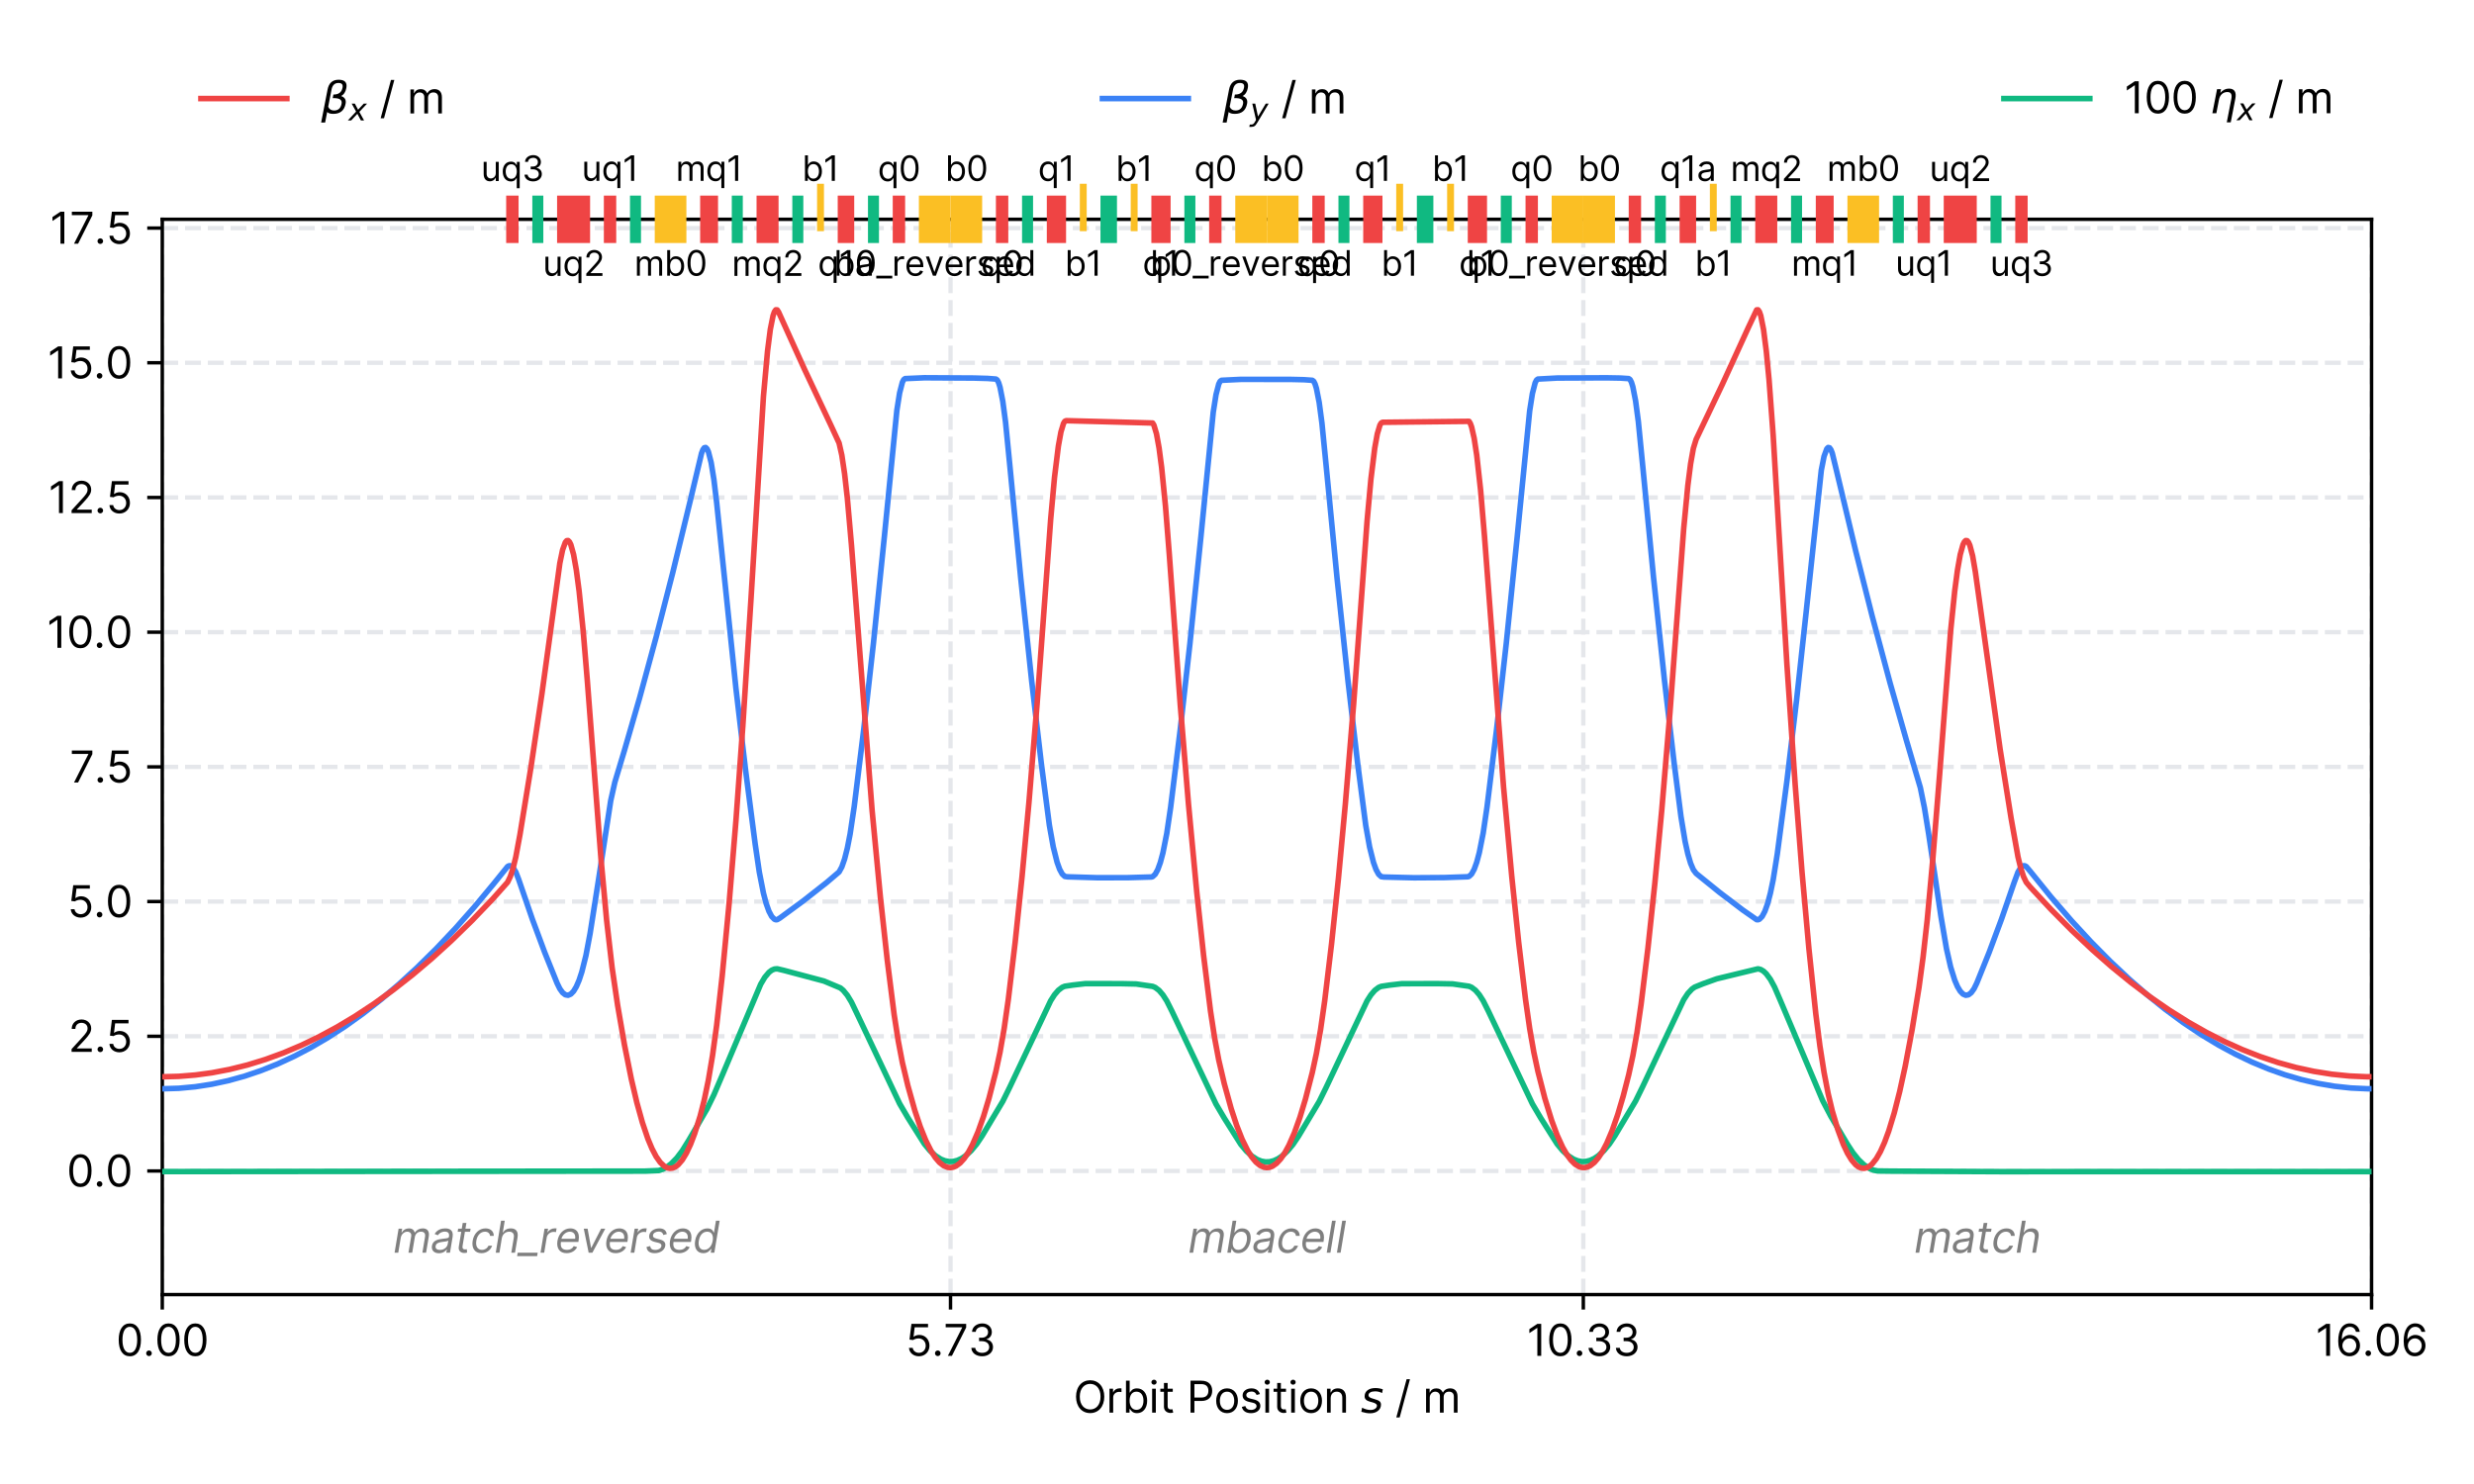 <?xml version="1.0" encoding="utf-8" standalone="no"?>
<!DOCTYPE svg PUBLIC "-//W3C//DTD SVG 1.1//EN"
  "http://www.w3.org/Graphics/SVG/1.1/DTD/svg11.dtd">
<svg height="345.6pt" version="1.1" viewBox="0 0 576 345.6" width="576pt" xmlns="http://www.w3.org/2000/svg" xmlns:xlink="http://www.w3.org/1999/xlink">
 <defs>
  <style type="text/css">*{stroke-linecap:butt;stroke-linejoin:round;}</style>
 </defs>
 <g id="figure_1">
  <g id="patch_1">
   <path d="M 0 345.6 
L 576 345.6 
L 576 0 
L 0 0 
z
" style="fill:#ffffff;"/>
  </g>
  <g id="axes_1">
   <g id="patch_2">
    <path d="M 37.78 301.48 
L 552.15 301.48 
L 552.15 51.074 
L 37.78 51.074 
z
" style="fill:#ffffff;"/>
   </g>
   <g id="matplotlib.axis_1">
    <g id="xtick_1">
     <g id="line2d_1">
      <path clip-path="url(#p41befe4f7f)" d="M 37.78 301.48 
L 37.78 51.074 
" style="fill:none;stroke:#e5e7eb;stroke-dasharray:3.7,1.6;stroke-dashoffset:0;"/>
     </g>
     <g id="line2d_2">
      <defs>
       <path d="M 0 0 
L 0 3.5 
" id="m3ee7f504ff" style="stroke:#000000;stroke-width:0.8;"/>
      </defs>
      <g>
       <use style="stroke:#000000;stroke-width:0.8;" x="37.78" xlink:href="#m3ee7f504ff" y="301.48"/>
      </g>
     </g>
     <g id="text_1">
      <!-- 0.00 -->
      <g transform="translate(27.027 315.753)scale(0.1 -0.1)">
       <defs>
        <path d="M 2000 -64 
C 3027 -64 3618 807 3618 2327 
C 3618 3836 3018 4718 2000 4718 
C 982 4718 382 3836 382 2327 
C 382 807 973 -64 2000 -64 
z
M 2000 436 
C 1323 436 927 1116 927 2327 
C 927 3536 1327 4227 2000 4227 
C 2673 4227 3073 3536 3073 2327 
C 3073 1116 2677 436 2000 436 
z
" id="Inter-Regular-30" transform="scale(0.016)"/>
        <path d="M 882 -36 
C 1107 -36 1291 148 1291 373 
C 1291 598 1107 782 882 782 
C 657 782 473 598 473 373 
C 473 148 657 -36 882 -36 
z
" id="Inter-Regular-2e" transform="scale(0.016)"/>
       </defs>
       <use xlink:href="#Inter-Regular-30"/>
       <use x="62.5" xlink:href="#Inter-Regular-2e"/>
       <use x="90.057" xlink:href="#Inter-Regular-30"/>
       <use x="152.557" xlink:href="#Inter-Regular-30"/>
      </g>
     </g>
    </g>
    <g id="xtick_2">
     <g id="line2d_3">
      <path clip-path="url(#p41befe4f7f)" d="M 221.301 301.48 
L 221.301 51.074 
" style="fill:none;stroke:#e5e7eb;stroke-dasharray:3.7,1.6;stroke-dashoffset:0;"/>
     </g>
     <g id="line2d_4">
      <g>
       <use style="stroke:#000000;stroke-width:0.8;" x="221.301" xlink:href="#m3ee7f504ff" y="301.48"/>
      </g>
     </g>
     <g id="text_2">
      <!-- 5.73 -->
      <g transform="translate(210.845 315.753)scale(0.1 -0.1)">
       <defs>
        <path d="M 1936 -64 
C 2823 -64 3473 591 3473 1482 
C 3473 2384 2846 3045 1991 3045 
C 1677 3045 1373 2934 1182 2782 
L 1155 2782 
L 1318 4155 
L 3264 4155 
L 3264 4655 
L 846 4655 
L 564 2364 
L 1091 2300 
C 1284 2439 1614 2539 1900 2536 
C 2493 2532 2927 2082 2927 1473 
C 2927 875 2509 436 1936 436 
C 1459 436 1080 743 1036 1164 
L 491 1164 
C 525 455 1136 -64 1936 -64 
z
" id="Inter-Regular-35" transform="scale(0.016)"/>
        <path d="M 627 0 
L 1218 0 
L 3291 4127 
L 3291 4655 
L 309 4655 
L 309 4155 
L 2709 4155 
L 2709 4118 
L 627 0 
z
" id="Inter-Regular-37" transform="scale(0.016)"/>
        <path d="M 2055 -64 
C 2957 -64 3627 502 3627 1264 
C 3627 1855 3277 2284 2691 2382 
L 2691 2418 
C 3161 2561 3455 2948 3455 3473 
C 3455 4132 2934 4718 2073 4718 
C 1268 4718 600 4223 573 3491 
L 1118 3491 
C 1139 3955 1580 4227 2064 4227 
C 2577 4227 2909 3916 2909 3445 
C 2909 2955 2525 2636 1973 2636 
L 1600 2636 
L 1600 2136 
L 1973 2136 
C 2680 2136 3073 1777 3073 1264 
C 3073 770 2643 436 2046 436 
C 1507 436 1080 714 1046 1164 
L 473 1164 
C 507 432 1152 -64 2055 -64 
z
" id="Inter-Regular-33" transform="scale(0.016)"/>
       </defs>
       <use xlink:href="#Inter-Regular-35"/>
       <use x="60.795" xlink:href="#Inter-Regular-2e"/>
       <use x="88.352" xlink:href="#Inter-Regular-37"/>
       <use x="145.455" xlink:href="#Inter-Regular-33"/>
      </g>
     </g>
    </g>
    <g id="xtick_3">
     <g id="line2d_5">
      <path clip-path="url(#p41befe4f7f)" d="M 368.629 301.48 
L 368.629 51.074 
" style="fill:none;stroke:#e5e7eb;stroke-dasharray:3.7,1.6;stroke-dashoffset:0;"/>
     </g>
     <g id="line2d_6">
      <g>
       <use style="stroke:#000000;stroke-width:0.8;" x="368.629" xlink:href="#m3ee7f504ff" y="301.48"/>
      </g>
     </g>
     <g id="text_3">
      <!-- 10.33 -->
      <g transform="translate(355.44 315.753)scale(0.1 -0.1)">
       <defs>
        <path d="M 2118 4655 
L 1555 4655 
L 391 3882 
L 391 3309 
L 1527 4064 
L 1555 4064 
L 1555 0 
L 2118 0 
L 2118 4655 
z
" id="Inter-Regular-31" transform="scale(0.016)"/>
       </defs>
       <use xlink:href="#Inter-Regular-31"/>
       <use x="46.449" xlink:href="#Inter-Regular-30"/>
       <use x="108.949" xlink:href="#Inter-Regular-2e"/>
       <use x="136.506" xlink:href="#Inter-Regular-33"/>
       <use x="200.142" xlink:href="#Inter-Regular-33"/>
      </g>
     </g>
    </g>
    <g id="xtick_4">
     <g id="line2d_7">
      <path clip-path="url(#p41befe4f7f)" d="M 552.15 301.48 
L 552.15 51.074 
" style="fill:none;stroke:#e5e7eb;stroke-dasharray:3.7,1.6;stroke-dashoffset:0;"/>
     </g>
     <g id="line2d_8">
      <g>
       <use style="stroke:#000000;stroke-width:0.8;" x="552.15" xlink:href="#m3ee7f504ff" y="301.48"/>
      </g>
     </g>
     <g id="text_4">
      <!-- 16.06 -->
      <g transform="translate(539.088 315.753)scale(0.1 -0.1)">
       <defs>
        <path d="M 2027 -64 
C 2968 -75 3582 634 3582 1500 
C 3582 2400 2916 3045 2118 3045 
C 1639 3045 1227 2811 973 2427 
L 936 2427 
C 939 3570 1380 4227 2100 4227 
C 2591 4227 2886 3918 2991 3491 
L 3546 3491 
C 3432 4223 2882 4727 2100 4727 
C 1052 4727 409 3800 409 2145 
C 409 425 1264 -55 2027 -64 
z
M 2027 436 
C 1443 436 1016 934 1018 1491 
C 1021 2048 1468 2545 2046 2545 
C 2616 2545 3036 2077 3036 1500 
C 3036 909 2598 436 2027 436 
z
" id="Inter-Regular-36" transform="scale(0.016)"/>
       </defs>
       <use xlink:href="#Inter-Regular-31"/>
       <use x="46.449" xlink:href="#Inter-Regular-36"/>
       <use x="108.807" xlink:href="#Inter-Regular-2e"/>
       <use x="136.364" xlink:href="#Inter-Regular-30"/>
       <use x="198.864" xlink:href="#Inter-Regular-36"/>
      </g>
     </g>
    </g>
    <g id="text_5">
     <!-- Orbit Position $s$ / m -->
     <g transform="translate(249.915 329.072)scale(0.1 -0.1)">
      <defs>
       <path d="M 4491 2327 
C 4491 3800 3627 4718 2436 4718 
C 1246 4718 382 3800 382 2327 
C 382 855 1246 -64 2436 -64 
C 3627 -64 4491 855 4491 2327 
z
M 3946 2327 
C 3946 1118 3282 464 2436 464 
C 1591 464 927 1118 927 2327 
C 927 3536 1591 4191 2436 4191 
C 3282 4191 3946 3536 3946 2327 
z
" id="Inter-Regular-4f" transform="scale(0.016)"/>
       <path d="M 491 0 
L 1027 0 
L 1027 2209 
C 1027 2682 1400 3027 1909 3027 
C 2052 3027 2200 3000 2236 2991 
L 2236 3536 
C 2175 3541 2034 3545 1955 3545 
C 1536 3545 1173 3309 1046 2964 
L 1009 2964 
L 1009 3491 
L 491 3491 
L 491 0 
z
" id="Inter-Regular-72" transform="scale(0.016)"/>
       <path d="M 564 0 
L 1082 0 
L 1082 536 
L 1146 536 
C 1264 345 1491 -73 2164 -73 
C 3036 -73 3646 627 3646 1736 
C 3646 2836 3036 3536 2155 3536 
C 1473 3536 1264 3118 1146 2936 
L 1100 2936 
L 1100 4655 
L 564 4655 
L 564 0 
z
M 1091 1745 
C 1091 2527 1436 3055 2091 3055 
C 2773 3055 3109 2482 3109 1745 
C 3109 1000 2764 409 2091 409 
C 1446 409 1091 955 1091 1745 
z
" id="Inter-Regular-62" transform="scale(0.016)"/>
       <path d="M 764 4073 
C 973 4073 1146 4236 1146 4436 
C 1146 4636 973 4800 764 4800 
C 555 4800 382 4636 382 4436 
C 382 4236 555 4073 764 4073 
z
M 491 0 
L 1027 0 
L 1027 3491 
L 491 3491 
L 491 0 
z
" id="Inter-Regular-69" transform="scale(0.016)"/>
       <path d="M 2009 3491 
L 1264 3491 
L 1264 4327 
L 727 4327 
L 727 3491 
L 200 3491 
L 200 3036 
L 727 3036 
L 727 855 
C 727 245 1218 -45 1673 -45 
C 1873 -45 2000 -9 2073 18 
L 1964 500 
C 1918 491 1846 473 1727 473 
C 1491 473 1264 545 1264 1000 
L 1264 3036 
L 2009 3036 
L 2009 3491 
z
" id="Inter-Regular-74" transform="scale(0.016)"/>
       <path id="Inter-Regular-20" transform="scale(0.016)"/>
       <path d="M 564 0 
L 1127 0 
L 1127 1700 
L 2146 1700 
C 3230 1700 3718 2359 3718 3182 
C 3718 4005 3230 4655 2136 4655 
L 564 4655 
L 564 0 
z
M 2118 4155 
C 2875 4155 3164 3741 3164 3182 
C 3164 2623 2875 2200 2127 2200 
L 1127 2200 
L 1127 4155 
L 2118 4155 
z
" id="Inter-Regular-50" transform="scale(0.016)"/>
       <path d="M 1909 -73 
C 2855 -73 3491 645 3491 1727 
C 3491 2818 2855 3536 1909 3536 
C 964 3536 327 2818 327 1727 
C 327 645 964 -73 1909 -73 
z
M 1909 409 
C 1191 409 864 1027 864 1727 
C 864 2427 1191 3055 1909 3055 
C 2627 3055 2955 2427 2955 1727 
C 2955 1027 2627 409 1909 409 
z
" id="Inter-Regular-6f" transform="scale(0.016)"/>
       <path d="M 2964 2709 
C 2796 3205 2418 3536 1727 3536 
C 991 3536 446 3118 446 2527 
C 446 2045 732 1723 1373 1573 
L 1955 1436 
C 2307 1355 2473 1186 2473 945 
C 2473 645 2155 400 1655 400 
C 1216 400 941 589 846 964 
L 336 836 
C 461 243 950 -73 1664 -73 
C 2475 -73 3027 370 3027 973 
C 3027 1459 2723 1766 2100 1918 
L 1582 2045 
C 1168 2148 982 2286 982 2555 
C 982 2855 1300 3073 1727 3073 
C 2196 3073 2389 2814 2482 2573 
L 2964 2709 
z
" id="Inter-Regular-73" transform="scale(0.016)"/>
       <path d="M 1027 2100 
C 1027 2709 1405 3055 1918 3055 
C 2416 3055 2718 2730 2718 2182 
L 2718 0 
L 3255 0 
L 3255 2218 
C 3255 3109 2780 3536 2073 3536 
C 1546 3536 1218 3300 1055 2945 
L 1009 2945 
L 1009 3491 
L 491 3491 
L 491 0 
L 1027 0 
L 1027 2100 
z
" id="Inter-Regular-6e" transform="scale(0.016)"/>
       <path d="M 3200 3397 
L 3091 2853 
Q 2863 2978 2609 3040 
Q 2356 3103 2088 3103 
Q 1634 3103 1373 2948 
Q 1113 2794 1113 2528 
Q 1113 2219 1719 2053 
Q 1766 2041 1788 2034 
L 1972 1978 
Q 2547 1819 2739 1644 
Q 2931 1469 2931 1166 
Q 2931 609 2489 259 
Q 2047 -91 1331 -91 
Q 1053 -91 747 -37 
Q 441 16 72 128 
L 184 722 
Q 500 559 806 475 
Q 1113 391 1394 391 
Q 1816 391 2080 572 
Q 2344 753 2344 1031 
Q 2344 1331 1650 1516 
L 1591 1531 
L 1394 1581 
Q 956 1697 753 1886 
Q 550 2075 550 2369 
Q 550 2928 970 3256 
Q 1391 3584 2113 3584 
Q 2397 3584 2667 3537 
Q 2938 3491 3200 3397 
z
" id="DejaVuSans-Oblique-73" transform="scale(0.016)"/>
       <path d="M 2136 4873 
L 1646 4873 
L 146 -700 
L 636 -700 
L 2136 4873 
z
" id="Inter-Regular-2f" transform="scale(0.016)"/>
       <path d="M 491 0 
L 1027 0 
L 1027 2182 
C 1027 2693 1400 3055 1818 3055 
C 2225 3055 2509 2789 2509 2391 
L 2509 0 
L 3055 0 
L 3055 2273 
C 3055 2723 3336 3055 3827 3055 
C 4209 3055 4536 2852 4536 2336 
L 4536 0 
L 5073 0 
L 5073 2336 
C 5073 3157 4632 3536 4009 3536 
C 3509 3536 3143 3307 2964 2945 
L 2927 2945 
C 2755 3318 2450 3536 1991 3536 
C 1536 3536 1200 3318 1055 2945 
L 1009 2945 
L 1009 3491 
L 491 3491 
L 491 0 
z
" id="Inter-Regular-6d" transform="scale(0.016)"/>
      </defs>
      <use transform="translate(0 0.859)" xlink:href="#Inter-Regular-4f"/>
      <use transform="translate(76.136 0.859)" xlink:href="#Inter-Regular-72"/>
      <use transform="translate(113.352 0.859)" xlink:href="#Inter-Regular-62"/>
      <use transform="translate(175.426 0.859)" xlink:href="#Inter-Regular-69"/>
      <use transform="translate(199.148 0.859)" xlink:href="#Inter-Regular-74"/>
      <use transform="translate(235.511 0.859)" xlink:href="#Inter-Regular-20"/>
      <use transform="translate(263.636 0.859)" xlink:href="#Inter-Regular-50"/>
      <use transform="translate(327.131 0.859)" xlink:href="#Inter-Regular-6f"/>
      <use transform="translate(386.79 0.859)" xlink:href="#Inter-Regular-73"/>
      <use transform="translate(439.063 0.859)" xlink:href="#Inter-Regular-69"/>
      <use transform="translate(462.784 0.859)" xlink:href="#Inter-Regular-74"/>
      <use transform="translate(499.148 0.859)" xlink:href="#Inter-Regular-69"/>
      <use transform="translate(522.869 0.859)" xlink:href="#Inter-Regular-6f"/>
      <use transform="translate(582.529 0.859)" xlink:href="#Inter-Regular-6e"/>
      <use transform="translate(641.051 0.859)" xlink:href="#Inter-Regular-20"/>
      <use transform="translate(669.176 0.859)" xlink:href="#DejaVuSans-Oblique-73"/>
      <use transform="translate(721.276 0.859)" xlink:href="#Inter-Regular-20"/>
      <use transform="translate(749.401 0.859)" xlink:href="#Inter-Regular-2f"/>
      <use transform="translate(785.054 0.859)" xlink:href="#Inter-Regular-20"/>
      <use transform="translate(813.179 0.859)" xlink:href="#Inter-Regular-6d"/>
     </g>
    </g>
   </g>
   <g id="matplotlib.axis_2">
    <g id="ytick_1">
     <g id="line2d_9">
      <path clip-path="url(#p41befe4f7f)" d="M 37.78 272.699 
L 552.15 272.699 
" style="fill:none;stroke:#e5e7eb;stroke-dasharray:3.7,1.6;stroke-dashoffset:0;"/>
     </g>
     <g id="line2d_10">
      <defs>
       <path d="M 0 0 
L -3.5 0 
" id="mfb304bc893" style="stroke:#000000;stroke-width:0.8;"/>
      </defs>
      <g>
       <use style="stroke:#000000;stroke-width:0.8;" x="37.78" xlink:href="#mfb304bc893" y="272.699"/>
      </g>
     </g>
     <g id="text_6">
      <!-- 0.0 -->
      <g transform="translate(15.524 276.336)scale(0.1 -0.1)">
       <use xlink:href="#Inter-Regular-30"/>
       <use x="62.5" xlink:href="#Inter-Regular-2e"/>
       <use x="90.057" xlink:href="#Inter-Regular-30"/>
      </g>
     </g>
    </g>
    <g id="ytick_2">
     <g id="line2d_11">
      <path clip-path="url(#p41befe4f7f)" d="M 37.78 241.331 
L 552.15 241.331 
" style="fill:none;stroke:#e5e7eb;stroke-dasharray:3.7,1.6;stroke-dashoffset:0;"/>
     </g>
     <g id="line2d_12">
      <g>
       <use style="stroke:#000000;stroke-width:0.8;" x="37.78" xlink:href="#mfb304bc893" y="241.331"/>
      </g>
     </g>
     <g id="text_7">
      <!-- 2.5 -->
      <g transform="translate(15.893 244.967)scale(0.1 -0.1)">
       <defs>
        <path d="M 482 0 
L 3418 0 
L 3418 500 
L 1255 500 
L 1255 536 
L 2300 1655 
C 3100 2511 3336 2911 3336 3427 
C 3336 4145 2755 4718 1936 4718 
C 1121 4718 500 4164 500 3345 
L 1036 3345 
C 1036 3875 1380 4227 1918 4227 
C 2423 4227 2809 3918 2809 3427 
C 2809 2998 2557 2680 2018 2091 
L 482 409 
L 482 0 
z
" id="Inter-Regular-32" transform="scale(0.016)"/>
       </defs>
       <use xlink:href="#Inter-Regular-32"/>
       <use x="60.511" xlink:href="#Inter-Regular-2e"/>
       <use x="88.068" xlink:href="#Inter-Regular-35"/>
      </g>
     </g>
    </g>
    <g id="ytick_3">
     <g id="line2d_13">
      <path clip-path="url(#p41befe4f7f)" d="M 37.78 209.962 
L 552.15 209.962 
" style="fill:none;stroke:#e5e7eb;stroke-dasharray:3.7,1.6;stroke-dashoffset:0;"/>
     </g>
     <g id="line2d_14">
      <g>
       <use style="stroke:#000000;stroke-width:0.8;" x="37.78" xlink:href="#mfb304bc893" y="209.962"/>
      </g>
     </g>
     <g id="text_8">
      <!-- 5.0 -->
      <g transform="translate(15.694 213.599)scale(0.1 -0.1)">
       <use xlink:href="#Inter-Regular-35"/>
       <use x="60.795" xlink:href="#Inter-Regular-2e"/>
       <use x="88.352" xlink:href="#Inter-Regular-30"/>
      </g>
     </g>
    </g>
    <g id="ytick_4">
     <g id="line2d_15">
      <path clip-path="url(#p41befe4f7f)" d="M 37.78 178.593 
L 552.15 178.593 
" style="fill:none;stroke:#e5e7eb;stroke-dasharray:3.7,1.6;stroke-dashoffset:0;"/>
     </g>
     <g id="line2d_16">
      <g>
       <use style="stroke:#000000;stroke-width:0.8;" x="37.78" xlink:href="#mfb304bc893" y="178.593"/>
      </g>
     </g>
     <g id="text_9">
      <!-- 7.5 -->
      <g transform="translate(16.233 182.23)scale(0.1 -0.1)">
       <use xlink:href="#Inter-Regular-37"/>
       <use x="57.102" xlink:href="#Inter-Regular-2e"/>
       <use x="84.659" xlink:href="#Inter-Regular-35"/>
      </g>
     </g>
    </g>
    <g id="ytick_5">
     <g id="line2d_17">
      <path clip-path="url(#p41befe4f7f)" d="M 37.78 147.225 
L 552.15 147.225 
" style="fill:none;stroke:#e5e7eb;stroke-dasharray:3.7,1.6;stroke-dashoffset:0;"/>
     </g>
     <g id="line2d_18">
      <g>
       <use style="stroke:#000000;stroke-width:0.8;" x="37.78" xlink:href="#mfb304bc893" y="147.225"/>
      </g>
     </g>
     <g id="text_10">
      <!-- 10.0 -->
      <g transform="translate(10.878 150.861)scale(0.1 -0.1)">
       <use xlink:href="#Inter-Regular-31"/>
       <use x="46.449" xlink:href="#Inter-Regular-30"/>
       <use x="108.949" xlink:href="#Inter-Regular-2e"/>
       <use x="136.506" xlink:href="#Inter-Regular-30"/>
      </g>
     </g>
    </g>
    <g id="ytick_6">
     <g id="line2d_19">
      <path clip-path="url(#p41befe4f7f)" d="M 37.78 115.856 
L 552.15 115.856 
" style="fill:none;stroke:#e5e7eb;stroke-dasharray:3.7,1.6;stroke-dashoffset:0;"/>
     </g>
     <g id="line2d_20">
      <g>
       <use style="stroke:#000000;stroke-width:0.8;" x="37.78" xlink:href="#mfb304bc893" y="115.856"/>
      </g>
     </g>
     <g id="text_11">
      <!-- 12.5 -->
      <g transform="translate(11.247 119.493)scale(0.1 -0.1)">
       <use xlink:href="#Inter-Regular-31"/>
       <use x="46.449" xlink:href="#Inter-Regular-32"/>
       <use x="106.96" xlink:href="#Inter-Regular-2e"/>
       <use x="134.517" xlink:href="#Inter-Regular-35"/>
      </g>
     </g>
    </g>
    <g id="ytick_7">
     <g id="line2d_21">
      <path clip-path="url(#p41befe4f7f)" d="M 37.78 84.487 
L 552.15 84.487 
" style="fill:none;stroke:#e5e7eb;stroke-dasharray:3.7,1.6;stroke-dashoffset:0;"/>
     </g>
     <g id="line2d_22">
      <g>
       <use style="stroke:#000000;stroke-width:0.8;" x="37.78" xlink:href="#mfb304bc893" y="84.487"/>
      </g>
     </g>
     <g id="text_12">
      <!-- 15.0 -->
      <g transform="translate(11.049 88.124)scale(0.1 -0.1)">
       <use xlink:href="#Inter-Regular-31"/>
       <use x="46.449" xlink:href="#Inter-Regular-35"/>
       <use x="107.244" xlink:href="#Inter-Regular-2e"/>
       <use x="134.801" xlink:href="#Inter-Regular-30"/>
      </g>
     </g>
    </g>
    <g id="ytick_8">
     <g id="line2d_23">
      <path clip-path="url(#p41befe4f7f)" d="M 37.78 53.119 
L 552.15 53.119 
" style="fill:none;stroke:#e5e7eb;stroke-dasharray:3.7,1.6;stroke-dashoffset:0;"/>
     </g>
     <g id="line2d_24">
      <g>
       <use style="stroke:#000000;stroke-width:0.8;" x="37.78" xlink:href="#mfb304bc893" y="53.119"/>
      </g>
     </g>
     <g id="text_13">
      <!-- 17.5 -->
      <g transform="translate(11.588 56.755)scale(0.1 -0.1)">
       <use xlink:href="#Inter-Regular-31"/>
       <use x="46.449" xlink:href="#Inter-Regular-37"/>
       <use x="103.551" xlink:href="#Inter-Regular-2e"/>
       <use x="131.108" xlink:href="#Inter-Regular-35"/>
      </g>
     </g>
    </g>
   </g>
   <g id="patch_3">
    <path d="M 37.78 301.48 
L 37.78 51.074 
" style="fill:none;stroke:#000000;stroke-linecap:square;stroke-linejoin:miter;stroke-width:0.8;"/>
   </g>
   <g id="patch_4">
    <path d="M 552.15 301.48 
L 552.15 51.074 
" style="fill:none;stroke:#000000;stroke-linecap:square;stroke-linejoin:miter;stroke-width:0.8;"/>
   </g>
   <g id="patch_5">
    <path d="M 37.78 301.48 
L 552.15 301.48 
" style="fill:none;stroke:#000000;stroke-linecap:square;stroke-linejoin:miter;stroke-width:0.8;"/>
   </g>
   <g id="patch_6">
    <path d="M 37.78 51.074 
L 552.15 51.074 
" style="fill:none;stroke:#000000;stroke-linecap:square;stroke-linejoin:miter;stroke-width:0.8;"/>
   </g>
   <g id="legend_1">
    <g id="line2d_25">
     <path d="M 46.78 22.953 
L 66.78 22.953 
" style="fill:none;stroke:#ef4444;stroke-linecap:square;stroke-width:1.3;"/>
    </g>
    <g id="line2d_26"/>
    <g id="text_14">
     <!-- $\beta_x$ / m -->
     <g transform="translate(74.78 26.453)scale(0.1 -0.1)">
      <defs>
       <path d="M 872 216 
L 572 -1331 
L -6 -1331 
L 928 3478 
Q 1206 4903 2538 4903 
Q 3888 4903 3659 3700 
Q 3503 2844 2894 2531 
Q 3713 2250 3553 1416 
Q 3272 -69 1759 -66 
Q 1097 -63 872 216 
z
M 1019 966 
Q 1259 422 1875 425 
Q 2775 425 2966 1406 
Q 3138 2288 1675 2219 
L 1778 2750 
Q 2909 2731 3106 3750 
Q 3241 4438 2509 4434 
Q 1691 4434 1503 3459 
L 1019 966 
z
" id="DejaVuSans-Oblique-3b2" transform="scale(0.016)"/>
       <path d="M 3841 3500 
L 2234 1784 
L 3219 0 
L 2559 0 
L 1819 1388 
L 531 0 
L -166 0 
L 1556 1844 
L 641 3500 
L 1300 3500 
L 1972 2234 
L 3144 3500 
L 3841 3500 
z
" id="DejaVuSans-Oblique-78" transform="scale(0.016)"/>
      </defs>
      <use transform="translate(0 0.391)" xlink:href="#DejaVuSans-Oblique-3b2"/>
      <use transform="translate(63.818 -16.016)scale(0.7)" xlink:href="#DejaVuSans-Oblique-78"/>
      <use transform="translate(107.979 0.391)" xlink:href="#Inter-Regular-20"/>
      <use transform="translate(136.104 0.391)" xlink:href="#Inter-Regular-2f"/>
      <use transform="translate(171.757 0.391)" xlink:href="#Inter-Regular-20"/>
      <use transform="translate(199.882 0.391)" xlink:href="#Inter-Regular-6d"/>
     </g>
    </g>
    <g id="line2d_27">
     <path d="M 256.665 22.953 
L 276.665 22.953 
" style="fill:none;stroke:#3b82f6;stroke-linecap:square;stroke-width:1.3;"/>
    </g>
    <g id="line2d_28"/>
    <g id="text_15">
     <!-- $\beta_y$ / m -->
     <g transform="translate(284.665 26.453)scale(0.1 -0.1)">
      <defs>
       <path d="M 1588 -325 
Q 1188 -997 936 -1164 
Q 684 -1331 294 -1331 
L -159 -1331 
L -63 -850 
L 269 -850 
Q 509 -850 678 -719 
Q 847 -588 1056 -206 
L 1234 128 
L 459 3500 
L 1069 3500 
L 1650 819 
L 3256 3500 
L 3859 3500 
L 1588 -325 
z
" id="DejaVuSans-Oblique-79" transform="scale(0.016)"/>
      </defs>
      <use transform="translate(0 0.391)" xlink:href="#DejaVuSans-Oblique-3b2"/>
      <use transform="translate(63.818 -16.016)scale(0.7)" xlink:href="#DejaVuSans-Oblique-79"/>
      <use transform="translate(107.979 0.391)" xlink:href="#Inter-Regular-20"/>
      <use transform="translate(136.104 0.391)" xlink:href="#Inter-Regular-2f"/>
      <use transform="translate(171.757 0.391)" xlink:href="#Inter-Regular-20"/>
      <use transform="translate(199.882 0.391)" xlink:href="#Inter-Regular-6d"/>
     </g>
    </g>
    <g id="line2d_29">
     <path d="M 466.55 22.953 
L 486.55 22.953 
" style="fill:none;stroke:#10b981;stroke-linecap:square;stroke-width:1.3;"/>
    </g>
    <g id="line2d_30"/>
    <g id="text_16">
     <!-- 100 $\eta_x$ / m -->
     <g transform="translate(494.55 26.453)scale(0.1 -0.1)">
      <defs>
       <path d="M 3703 2113 
L 3034 -1331 
L 2459 -1331 
L 3125 2094 
Q 3222 2591 3075 2838 
Q 2931 3084 2544 3084 
Q 2078 3084 1750 2788 
Q 1425 2491 1325 1978 
L 941 0 
L 363 0 
L 1044 3500 
L 1622 3500 
L 1516 2956 
Q 1781 3272 2094 3428 
Q 2403 3584 2769 3584 
Q 3372 3584 3609 3213 
Q 3844 2838 3703 2113 
z
" id="DejaVuSans-Oblique-3b7" transform="scale(0.016)"/>
      </defs>
      <use transform="translate(0 0.859)" xlink:href="#Inter-Regular-31"/>
      <use transform="translate(46.449 0.859)" xlink:href="#Inter-Regular-30"/>
      <use transform="translate(108.949 0.859)" xlink:href="#Inter-Regular-30"/>
      <use transform="translate(171.449 0.859)" xlink:href="#Inter-Regular-20"/>
      <use transform="translate(199.574 0.859)" xlink:href="#DejaVuSans-Oblique-3b7"/>
      <use transform="translate(262.953 -15.547)scale(0.7)" xlink:href="#DejaVuSans-Oblique-78"/>
      <use transform="translate(307.113 0.859)" xlink:href="#Inter-Regular-20"/>
      <use transform="translate(335.238 0.859)" xlink:href="#Inter-Regular-2f"/>
      <use transform="translate(370.891 0.859)" xlink:href="#Inter-Regular-20"/>
      <use transform="translate(399.016 0.859)" xlink:href="#Inter-Regular-6d"/>
     </g>
    </g>
   </g>
   <g id="line2d_31">
    <path clip-path="url(#p41befe4f7f)" d="M 37.78 272.843 
L 150.198 272.732 
L 153.401 272.599 
L 154.362 272.276 
L 155.323 271.744 
L 156.284 271.002 
L 157.565 269.687 
L 158.846 267.999 
L 160.447 265.413 
L 164.611 258.237 
L 166.212 254.958 
L 168.134 250.457 
L 177.102 229.216 
L 178.063 227.595 
L 179.024 226.448 
L 179.664 225.953 
L 180.305 225.676 
L 180.945 225.619 
L 182.547 225.998 
L 191.835 228.47 
L 195.678 230.082 
L 196.319 230.625 
L 197.28 231.796 
L 198.24 233.383 
L 199.842 236.72 
L 209.45 257.017 
L 211.372 260.291 
L 215.215 266.401 
L 216.496 267.951 
L 217.777 269.137 
L 219.059 269.959 
L 220.019 270.337 
L 220.98 270.51 
L 221.941 270.479 
L 222.902 270.242 
L 223.863 269.801 
L 224.824 269.156 
L 226.105 267.976 
L 227.386 266.433 
L 228.667 264.526 
L 233.471 256.484 
L 235.073 253.231 
L 244.617 233.06 
L 245.514 231.659 
L 246.411 230.614 
L 247.307 229.933 
L 247.905 229.684 
L 249.805 229.4 
L 252.688 229.071 
L 261.015 229.078 
L 264.538 229.154 
L 268.36 229.711 
L 268.958 229.961 
L 269.855 230.645 
L 270.752 231.692 
L 271.649 233.094 
L 272.866 235.522 
L 283.115 257.128 
L 285.036 260.395 
L 288.88 266.495 
L 290.161 268.042 
L 291.442 269.225 
L 292.723 270.044 
L 293.684 270.419 
L 294.645 270.59 
L 295.606 270.556 
L 296.566 270.317 
L 297.527 269.873 
L 298.488 269.225 
L 299.769 268.042 
L 301.05 266.495 
L 302.331 264.585 
L 307.136 256.532 
L 308.737 253.276 
L 318.281 233.094 
L 319.178 231.692 
L 320.075 230.645 
L 320.972 229.961 
L 321.57 229.711 
L 323.47 229.422 
L 326.352 229.086 
L 334.68 229.07 
L 338.203 229.137 
L 342.025 229.684 
L 342.623 229.933 
L 343.519 230.614 
L 344.416 231.659 
L 345.313 233.06 
L 346.53 235.487 
L 356.779 257.08 
L 358.701 260.343 
L 362.544 266.433 
L 363.825 267.976 
L 365.106 269.156 
L 366.387 269.971 
L 367.348 270.344 
L 368.309 270.512 
L 369.27 270.475 
L 370.231 270.234 
L 371.192 269.788 
L 372.153 269.137 
L 373.434 267.951 
L 374.715 266.401 
L 375.996 264.487 
L 380.8 256.42 
L 382.401 253.155 
L 392.01 232.809 
L 392.971 231.358 
L 393.932 230.329 
L 394.572 229.883 
L 396.494 229.101 
L 399.697 227.951 
L 409.305 225.62 
L 409.946 225.787 
L 410.586 226.173 
L 411.227 226.777 
L 412.188 228.084 
L 413.148 229.859 
L 414.43 232.827 
L 424.358 256.325 
L 426.28 260.002 
L 430.123 266.49 
L 431.404 268.456 
L 432.685 270.05 
L 433.967 271.272 
L 435.248 272.122 
L 436.209 272.515 
L 437.169 272.698 
L 440.372 272.738 
L 466.315 272.862 
L 495.14 272.843 
L 552.47 272.843 
L 552.47 272.843 
" style="fill:none;stroke:#10b981;stroke-linecap:square;stroke-width:1.3;"/>
   </g>
   <g id="line2d_32">
    <path clip-path="url(#p41befe4f7f)" d="M 37.78 253.562 
L 41.623 253.444 
L 45.467 253.088 
L 49.31 252.496 
L 53.153 251.667 
L 56.997 250.601 
L 60.84 249.297 
L 64.684 247.757 
L 68.527 245.98 
L 72.37 243.966 
L 76.214 241.715 
L 80.377 239.01 
L 84.541 236.026 
L 88.705 232.764 
L 92.868 229.224 
L 97.032 225.406 
L 101.516 220.983 
L 106 216.237 
L 110.484 211.17 
L 114.968 205.779 
L 118.17 201.81 
L 118.491 201.632 
L 118.811 201.611 
L 119.131 201.746 
L 119.451 202.038 
L 120.092 203.083 
L 120.733 204.729 
L 123.935 214.047 
L 126.818 221.803 
L 129.7 228.963 
L 130.341 230.273 
L 130.982 231.17 
L 131.622 231.669 
L 132.263 231.78 
L 132.903 231.506 
L 133.544 230.841 
L 134.184 229.772 
L 134.825 228.28 
L 135.465 226.337 
L 136.426 222.495 
L 137.387 217.391 
L 139.309 205.17 
L 142.191 186.441 
L 143.152 182.158 
L 145.394 174.71 
L 148.917 162.523 
L 152.761 148.382 
L 156.604 133.463 
L 160.768 116.345 
L 163.33 105.565 
L 163.65 104.736 
L 163.97 104.286 
L 164.291 104.215 
L 164.611 104.525 
L 164.931 105.214 
L 165.572 107.716 
L 166.212 111.675 
L 166.853 117.02 
L 171.337 160.266 
L 173.579 179.306 
L 175.821 196.566 
L 176.782 203.087 
L 177.742 207.988 
L 178.383 210.41 
L 179.024 212.212 
L 179.664 213.426 
L 180.305 214.076 
L 180.625 214.194 
L 180.945 214.175 
L 181.586 213.791 
L 187.031 209.792 
L 192.475 205.514 
L 195.358 203.059 
L 195.998 201.885 
L 196.639 200.049 
L 197.28 197.519 
L 197.92 194.249 
L 198.881 187.823 
L 201.123 169.646 
L 203.365 149.69 
L 205.927 124.706 
L 208.81 95.567 
L 209.45 91.511 
L 210.091 89.031 
L 210.411 88.397 
L 210.731 88.172 
L 215.215 87.977 
L 226.745 88.042 
L 229.948 88.133 
L 231.87 88.28 
L 232.19 88.508 
L 232.51 89.145 
L 232.831 90.187 
L 233.471 93.466 
L 234.112 98.289 
L 235.073 108.037 
L 237.635 134.477 
L 240.197 158.591 
L 242.439 177.783 
L 244.318 192.182 
L 245.215 197.204 
L 246.112 200.79 
L 246.709 202.445 
L 247.307 203.544 
L 247.905 204.103 
L 248.524 204.197 
L 255.571 204.405 
L 262.617 204.393 
L 268.061 204.236 
L 268.36 204.157 
L 268.958 203.602 
L 269.556 202.507 
L 270.154 200.856 
L 270.752 198.624 
L 271.649 194.106 
L 272.545 188.043 
L 274.787 169.901 
L 277.029 149.983 
L 279.592 125.044 
L 282.474 95.956 
L 283.115 91.906 
L 283.755 89.428 
L 284.075 88.794 
L 284.396 88.567 
L 288.88 88.351 
L 300.41 88.357 
L 303.613 88.431 
L 305.534 88.567 
L 305.855 88.794 
L 306.175 89.428 
L 306.495 90.467 
L 307.136 93.738 
L 307.776 98.55 
L 308.737 108.279 
L 311.299 134.668 
L 313.862 158.737 
L 316.103 177.894 
L 317.982 192.266 
L 318.879 197.279 
L 319.776 200.856 
L 320.374 202.507 
L 320.972 203.602 
L 321.57 204.157 
L 322.189 204.248 
L 329.235 204.418 
L 336.281 204.369 
L 341.726 204.183 
L 342.025 204.103 
L 342.623 203.544 
L 343.221 202.445 
L 343.818 200.79 
L 344.416 198.552 
L 345.313 194.025 
L 346.21 187.951 
L 348.452 169.776 
L 350.694 149.821 
L 353.256 124.835 
L 356.139 95.689 
L 356.779 91.629 
L 357.42 89.145 
L 357.74 88.508 
L 358.06 88.28 
L 362.544 88.039 
L 374.074 87.987 
L 377.277 88.045 
L 379.199 88.172 
L 379.519 88.397 
L 379.839 89.031 
L 380.16 90.07 
L 380.8 93.346 
L 381.441 98.165 
L 382.401 107.911 
L 384.964 134.347 
L 387.526 158.46 
L 389.768 177.654 
L 391.369 190.18 
L 392.33 195.98 
L 392.971 198.874 
L 393.611 201.051 
L 394.252 202.553 
L 394.892 203.406 
L 400.337 207.813 
L 405.782 211.944 
L 408.985 214.175 
L 409.305 214.194 
L 409.625 214.076 
L 410.266 213.426 
L 410.906 212.212 
L 411.547 210.41 
L 412.188 207.988 
L 412.828 204.899 
L 413.789 198.887 
L 416.031 181.881 
L 418.273 163.095 
L 420.515 142.529 
L 424.038 109.517 
L 424.678 106.279 
L 425.319 104.525 
L 425.639 104.215 
L 425.96 104.286 
L 426.28 104.736 
L 426.6 105.565 
L 427.561 109.535 
L 432.045 128.295 
L 435.888 143.507 
L 440.052 159.069 
L 443.895 172.55 
L 447.098 183.434 
L 448.059 188.161 
L 449.02 194.113 
L 451.902 213.455 
L 453.183 220.943 
L 454.144 225.186 
L 455.105 228.28 
L 455.746 229.772 
L 456.386 230.841 
L 457.027 231.506 
L 457.667 231.78 
L 458.308 231.669 
L 458.948 231.17 
L 459.589 230.273 
L 460.23 228.963 
L 463.112 221.803 
L 465.995 214.047 
L 468.877 205.694 
L 469.838 203.083 
L 470.479 202.038 
L 470.799 201.746 
L 471.119 201.611 
L 471.439 201.632 
L 471.76 201.81 
L 472.721 202.963 
L 477.525 208.899 
L 482.329 214.465 
L 486.813 219.325 
L 491.297 223.863 
L 495.781 228.078 
L 499.944 231.704 
L 504.108 235.052 
L 508.272 238.121 
L 512.435 240.913 
L 516.599 243.426 
L 520.442 245.499 
L 524.286 247.335 
L 528.129 248.935 
L 531.972 250.297 
L 535.816 251.422 
L 539.659 252.311 
L 543.502 252.963 
L 547.346 253.377 
L 551.189 253.555 
L 552.47 253.561 
L 552.47 253.561 
" style="fill:none;stroke:#3b82f6;stroke-linecap:square;stroke-width:1.3;"/>
   </g>
   <g id="patch_7">
    <path d="M 117.85 56.594 
L 120.733 56.594 
L 120.733 45.553 
L 117.85 45.553 
z
" style="fill:#ef4444;"/>
   </g>
   <g id="patch_8">
    <path d="M 123.935 56.594 
L 126.498 56.594 
L 126.498 45.553 
L 123.935 45.553 
z
" style="fill:#10b981;"/>
   </g>
   <g id="patch_9">
    <path d="M 129.7 56.594 
L 137.387 56.594 
L 137.387 45.553 
L 129.7 45.553 
z
" style="fill:#ef4444;"/>
   </g>
   <g id="patch_10">
    <path d="M 140.59 56.594 
L 143.472 56.594 
L 143.472 45.553 
L 140.59 45.553 
z
" style="fill:#ef4444;"/>
   </g>
   <g id="patch_11">
    <path d="M 146.675 56.594 
L 149.238 56.594 
L 149.238 45.553 
L 146.675 45.553 
z
" style="fill:#10b981;"/>
   </g>
   <g id="patch_12">
    <path d="M 152.44 56.594 
L 159.807 56.594 
L 159.807 45.553 
L 152.44 45.553 
z
" style="fill:#fbbf24;"/>
   </g>
   <g id="patch_13">
    <path d="M 163.01 56.594 
L 167.173 56.594 
L 167.173 45.553 
L 163.01 45.553 
z
" style="fill:#ef4444;"/>
   </g>
   <g id="patch_14">
    <path d="M 170.376 56.594 
L 172.938 56.594 
L 172.938 45.553 
L 170.376 45.553 
z
" style="fill:#10b981;"/>
   </g>
   <g id="patch_15">
    <path d="M 176.141 56.594 
L 181.266 56.594 
L 181.266 45.553 
L 176.141 45.553 
z
" style="fill:#ef4444;"/>
   </g>
   <g id="patch_16">
    <path d="M 184.468 56.594 
L 187.031 56.594 
L 187.031 45.553 
L 184.468 45.553 
z
" style="fill:#10b981;"/>
   </g>
   <g id="patch_17">
    <path d="M 190.233 53.834 
L 191.835 53.834 
L 191.835 42.793 
L 190.233 42.793 
z
" style="fill:#fbbf24;"/>
   </g>
   <g id="patch_18">
    <path d="M 195.038 56.594 
L 198.881 56.594 
L 198.881 45.553 
L 195.038 45.553 
z
" style="fill:#ef4444;"/>
   </g>
   <g id="patch_19">
    <path d="M 202.084 56.594 
L 204.646 56.594 
L 204.646 45.553 
L 202.084 45.553 
z
" style="fill:#10b981;"/>
   </g>
   <g id="patch_20">
    <path d="M 207.849 56.594 
L 210.731 56.594 
L 210.731 45.553 
L 207.849 45.553 
z
" style="fill:#ef4444;"/>
   </g>
   <g id="patch_21">
    <path d="M 213.934 56.594 
L 221.301 56.594 
L 221.301 45.553 
L 213.934 45.553 
z
" style="fill:#fbbf24;"/>
   </g>
   <g id="patch_22">
    <path d="M 221.301 56.594 
L 228.667 56.594 
L 228.667 45.553 
L 221.301 45.553 
z
" style="fill:#fbbf24;"/>
   </g>
   <g id="patch_23">
    <path d="M 231.87 56.594 
L 234.752 56.594 
L 234.752 45.553 
L 231.87 45.553 
z
" style="fill:#ef4444;"/>
   </g>
   <g id="patch_24">
    <path d="M 237.955 56.594 
L 240.517 56.594 
L 240.517 45.553 
L 237.955 45.553 
z
" style="fill:#10b981;"/>
   </g>
   <g id="patch_25">
    <path d="M 243.72 56.594 
L 248.204 56.594 
L 248.204 45.553 
L 243.72 45.553 
z
" style="fill:#ef4444;"/>
   </g>
   <g id="patch_26">
    <path d="M 251.407 53.834 
L 253.008 53.834 
L 253.008 42.793 
L 251.407 42.793 
z
" style="fill:#fbbf24;"/>
   </g>
   <g id="patch_27">
    <path d="M 256.211 56.594 
L 260.054 56.594 
L 260.054 45.553 
L 256.211 45.553 
z
" style="fill:#10b981;"/>
   </g>
   <g id="patch_28">
    <path d="M 263.257 53.834 
L 264.859 53.834 
L 264.859 42.793 
L 263.257 42.793 
z
" style="fill:#fbbf24;"/>
   </g>
   <g id="patch_29">
    <path d="M 268.061 56.594 
L 272.545 56.594 
L 272.545 45.553 
L 268.061 45.553 
z
" style="fill:#ef4444;"/>
   </g>
   <g id="patch_30">
    <path d="M 275.748 56.594 
L 278.31 56.594 
L 278.31 45.553 
L 275.748 45.553 
z
" style="fill:#10b981;"/>
   </g>
   <g id="patch_31">
    <path d="M 281.513 56.594 
L 284.396 56.594 
L 284.396 45.553 
L 281.513 45.553 
z
" style="fill:#ef4444;"/>
   </g>
   <g id="patch_32">
    <path d="M 287.599 56.594 
L 294.965 56.594 
L 294.965 45.553 
L 287.599 45.553 
z
" style="fill:#fbbf24;"/>
   </g>
   <g id="patch_33">
    <path d="M 294.965 56.594 
L 302.331 56.594 
L 302.331 45.553 
L 294.965 45.553 
z
" style="fill:#fbbf24;"/>
   </g>
   <g id="patch_34">
    <path d="M 305.534 56.594 
L 308.417 56.594 
L 308.417 45.553 
L 305.534 45.553 
z
" style="fill:#ef4444;"/>
   </g>
   <g id="patch_35">
    <path d="M 311.62 56.594 
L 314.182 56.594 
L 314.182 45.553 
L 311.62 45.553 
z
" style="fill:#10b981;"/>
   </g>
   <g id="patch_36">
    <path d="M 317.385 56.594 
L 321.869 56.594 
L 321.869 45.553 
L 317.385 45.553 
z
" style="fill:#ef4444;"/>
   </g>
   <g id="patch_37">
    <path d="M 325.071 53.834 
L 326.673 53.834 
L 326.673 42.793 
L 325.071 42.793 
z
" style="fill:#fbbf24;"/>
   </g>
   <g id="patch_38">
    <path d="M 329.876 56.594 
L 333.719 56.594 
L 333.719 45.553 
L 329.876 45.553 
z
" style="fill:#10b981;"/>
   </g>
   <g id="patch_39">
    <path d="M 336.922 53.834 
L 338.523 53.834 
L 338.523 42.793 
L 336.922 42.793 
z
" style="fill:#fbbf24;"/>
   </g>
   <g id="patch_40">
    <path d="M 341.726 56.594 
L 346.21 56.594 
L 346.21 45.553 
L 341.726 45.553 
z
" style="fill:#ef4444;"/>
   </g>
   <g id="patch_41">
    <path d="M 349.413 56.594 
L 351.975 56.594 
L 351.975 45.553 
L 349.413 45.553 
z
" style="fill:#10b981;"/>
   </g>
   <g id="patch_42">
    <path d="M 355.178 56.594 
L 358.06 56.594 
L 358.06 45.553 
L 355.178 45.553 
z
" style="fill:#ef4444;"/>
   </g>
   <g id="patch_43">
    <path d="M 361.263 56.594 
L 368.629 56.594 
L 368.629 45.553 
L 361.263 45.553 
z
" style="fill:#fbbf24;"/>
   </g>
   <g id="patch_44">
    <path d="M 368.629 56.594 
L 375.996 56.594 
L 375.996 45.553 
L 368.629 45.553 
z
" style="fill:#fbbf24;"/>
   </g>
   <g id="patch_45">
    <path d="M 379.199 56.594 
L 382.081 56.594 
L 382.081 45.553 
L 379.199 45.553 
z
" style="fill:#ef4444;"/>
   </g>
   <g id="patch_46">
    <path d="M 385.284 56.594 
L 387.846 56.594 
L 387.846 45.553 
L 385.284 45.553 
z
" style="fill:#10b981;"/>
   </g>
   <g id="patch_47">
    <path d="M 391.049 56.594 
L 394.892 56.594 
L 394.892 45.553 
L 391.049 45.553 
z
" style="fill:#ef4444;"/>
   </g>
   <g id="patch_48">
    <path d="M 398.095 53.834 
L 399.697 53.834 
L 399.697 42.793 
L 398.095 42.793 
z
" style="fill:#fbbf24;"/>
   </g>
   <g id="patch_49">
    <path d="M 402.899 56.594 
L 405.462 56.594 
L 405.462 45.553 
L 402.899 45.553 
z
" style="fill:#10b981;"/>
   </g>
   <g id="patch_50">
    <path d="M 408.664 56.594 
L 413.789 56.594 
L 413.789 45.553 
L 408.664 45.553 
z
" style="fill:#ef4444;"/>
   </g>
   <g id="patch_51">
    <path d="M 416.992 56.594 
L 419.554 56.594 
L 419.554 45.553 
L 416.992 45.553 
z
" style="fill:#10b981;"/>
   </g>
   <g id="patch_52">
    <path d="M 422.757 56.594 
L 426.92 56.594 
L 426.92 45.553 
L 422.757 45.553 
z
" style="fill:#ef4444;"/>
   </g>
   <g id="patch_53">
    <path d="M 430.123 56.594 
L 437.49 56.594 
L 437.49 45.553 
L 430.123 45.553 
z
" style="fill:#fbbf24;"/>
   </g>
   <g id="patch_54">
    <path d="M 440.692 56.594 
L 443.255 56.594 
L 443.255 45.553 
L 440.692 45.553 
z
" style="fill:#10b981;"/>
   </g>
   <g id="patch_55">
    <path d="M 446.458 56.594 
L 449.34 56.594 
L 449.34 45.553 
L 446.458 45.553 
z
" style="fill:#ef4444;"/>
   </g>
   <g id="patch_56">
    <path d="M 452.543 56.594 
L 460.23 56.594 
L 460.23 45.553 
L 452.543 45.553 
z
" style="fill:#ef4444;"/>
   </g>
   <g id="patch_57">
    <path d="M 463.432 56.594 
L 465.995 56.594 
L 465.995 45.553 
L 463.432 45.553 
z
" style="fill:#10b981;"/>
   </g>
   <g id="patch_58">
    <path d="M 469.197 56.594 
L 472.08 56.594 
L 472.08 45.553 
L 469.197 45.553 
z
" style="fill:#ef4444;"/>
   </g>
   <g id="line2d_33">
    <path clip-path="url(#p41befe4f7f)" d="M 37.78 250.766 
L 41.623 250.663 
L 45.467 250.353 
L 49.31 249.836 
L 53.474 249.043 
L 57.637 248.007 
L 61.801 246.728 
L 65.965 245.207 
L 70.128 243.444 
L 74.292 241.437 
L 78.456 239.188 
L 82.619 236.697 
L 87.103 233.742 
L 91.587 230.507 
L 96.071 226.989 
L 100.555 223.191 
L 105.039 219.111 
L 109.843 214.427 
L 114.647 209.42 
L 118.17 205.469 
L 118.811 204.145 
L 119.451 202.193 
L 120.092 199.577 
L 121.053 194.39 
L 123.615 178.681 
L 126.177 161.514 
L 128.74 142.888 
L 130.341 131.161 
L 130.982 128.064 
L 131.622 126.293 
L 131.942 125.917 
L 132.263 125.882 
L 132.583 126.19 
L 132.903 126.839 
L 133.544 129.144 
L 134.184 132.757 
L 134.825 137.608 
L 135.786 147.006 
L 136.747 158.589 
L 139.949 200.294 
L 141.231 214.247 
L 142.512 225.366 
L 143.793 234.089 
L 145.394 243.362 
L 146.996 251.34 
L 148.277 256.79 
L 149.558 261.411 
L 150.839 265.204 
L 151.8 267.505 
L 152.761 269.339 
L 153.721 270.707 
L 154.682 271.61 
L 155.323 271.953 
L 155.963 272.088 
L 156.604 272.017 
L 157.245 271.739 
L 157.885 271.254 
L 158.846 270.137 
L 159.807 268.556 
L 160.768 266.507 
L 161.728 263.993 
L 163.01 259.915 
L 163.97 256.158 
L 164.931 251.52 
L 165.892 245.809 
L 166.853 238.795 
L 168.134 227.339 
L 169.735 210.595 
L 171.337 191.211 
L 172.938 169.187 
L 174.86 139.274 
L 177.742 92.342 
L 178.703 81.716 
L 179.344 76.723 
L 179.984 73.515 
L 180.305 72.6 
L 180.625 72.152 
L 180.945 72.171 
L 181.266 72.659 
L 187.351 86.101 
L 193.436 99.017 
L 195.358 103.179 
L 195.998 106.017 
L 196.639 110.325 
L 197.28 116.024 
L 198.24 126.952 
L 203.045 188.749 
L 204.966 208.879 
L 206.568 223.537 
L 208.169 236.23 
L 209.13 242.407 
L 210.091 247.453 
L 211.372 252.856 
L 212.973 258.565 
L 214.254 262.401 
L 215.536 265.585 
L 216.817 268.124 
L 217.777 269.604 
L 218.738 270.721 
L 219.699 271.473 
L 220.66 271.862 
L 221.301 271.919 
L 221.941 271.814 
L 222.582 271.547 
L 223.543 270.844 
L 224.503 269.777 
L 225.464 268.346 
L 226.425 266.552 
L 227.706 263.594 
L 228.987 259.989 
L 230.268 255.732 
L 231.87 249.498 
L 232.831 245.011 
L 233.791 239.514 
L 234.752 232.785 
L 236.354 219.431 
L 237.955 204.136 
L 239.557 186.901 
L 241.478 163.656 
L 243.4 137.618 
L 244.617 120.964 
L 245.514 111.145 
L 246.411 103.888 
L 247.008 100.602 
L 247.606 98.618 
L 247.905 98.125 
L 248.204 97.968 
L 259.414 98.266 
L 268.36 98.513 
L 268.659 99.016 
L 269.257 101.017 
L 269.855 104.318 
L 270.453 108.868 
L 271.35 117.875 
L 272.246 129.219 
L 274.787 164.08 
L 276.709 187.298 
L 278.631 207.716 
L 280.232 222.592 
L 281.834 235.481 
L 282.794 241.754 
L 283.755 246.879 
L 285.036 252.367 
L 286.638 258.172 
L 287.919 262.081 
L 289.2 265.334 
L 290.481 267.938 
L 291.442 269.464 
L 292.403 270.623 
L 293.364 271.417 
L 294.324 271.844 
L 294.965 271.926 
L 295.606 271.844 
L 296.246 271.6 
L 297.207 270.929 
L 298.168 269.891 
L 299.129 268.487 
L 300.089 266.717 
L 301.371 263.789 
L 302.652 260.209 
L 303.933 255.973 
L 305.534 249.759 
L 306.495 245.285 
L 307.456 239.802 
L 308.417 233.093 
L 310.018 219.772 
L 311.62 204.508 
L 313.221 187.298 
L 315.143 164.08 
L 317.064 138.062 
L 318.281 121.414 
L 319.178 111.589 
L 320.075 104.318 
L 320.673 101.017 
L 321.271 99.016 
L 321.57 98.513 
L 321.869 98.345 
L 333.078 98.218 
L 342.025 98.125 
L 342.324 98.618 
L 342.623 99.445 
L 343.221 102.085 
L 343.818 106.005 
L 344.715 114.148 
L 345.612 124.75 
L 350.053 183.221 
L 351.975 204.136 
L 353.576 219.431 
L 355.178 232.785 
L 356.139 239.514 
L 357.099 245.011 
L 358.06 249.498 
L 359.662 255.732 
L 361.263 260.952 
L 362.544 264.394 
L 363.825 267.19 
L 364.786 268.864 
L 365.747 270.173 
L 366.708 271.119 
L 367.669 271.701 
L 368.309 271.887 
L 368.95 271.911 
L 369.59 271.773 
L 370.231 271.473 
L 371.192 270.721 
L 372.153 269.604 
L 373.113 268.124 
L 374.074 266.281 
L 375.355 263.257 
L 376.636 259.585 
L 377.918 255.261 
L 379.199 250.289 
L 380.16 245.883 
L 381.12 240.485 
L 382.081 233.879 
L 383.683 220.759 
L 385.284 205.716 
L 386.885 188.749 
L 388.807 165.849 
L 390.729 140.178 
L 392.01 123.013 
L 392.971 113.006 
L 393.611 107.991 
L 394.252 104.41 
L 394.892 102.329 
L 400.978 89.551 
L 407.063 76.248 
L 408.985 72.171 
L 409.305 72.152 
L 409.625 72.6 
L 409.946 73.515 
L 410.586 76.723 
L 411.227 81.716 
L 411.867 88.402 
L 412.828 101.322 
L 414.109 122.892 
L 416.031 154.706 
L 417.953 182.718 
L 419.554 203.158 
L 421.155 220.958 
L 422.757 236.119 
L 423.718 243.629 
L 424.678 249.746 
L 425.639 254.718 
L 426.6 258.75 
L 427.881 263.051 
L 429.162 266.507 
L 430.123 268.556 
L 431.084 270.137 
L 432.045 271.254 
L 432.685 271.739 
L 433.326 272.017 
L 433.967 272.088 
L 434.607 271.953 
L 435.248 271.61 
L 435.888 271.06 
L 436.849 269.847 
L 437.81 268.168 
L 438.771 266.023 
L 439.732 263.411 
L 441.013 259.204 
L 442.294 254.168 
L 443.575 248.304 
L 445.176 239.808 
L 446.778 229.978 
L 447.739 222.838 
L 448.699 214.247 
L 449.981 200.294 
L 451.582 180.393 
L 454.144 147.006 
L 455.105 137.608 
L 455.746 132.757 
L 456.386 129.144 
L 457.027 126.839 
L 457.347 126.19 
L 457.667 125.882 
L 457.988 125.917 
L 458.308 126.293 
L 458.628 127.01 
L 459.269 129.45 
L 459.909 133.19 
L 465.674 174.526 
L 468.237 190.599 
L 469.838 199.577 
L 470.479 202.193 
L 471.119 204.145 
L 471.76 205.469 
L 472.721 206.618 
L 477.525 211.797 
L 482.329 216.653 
L 487.133 221.186 
L 491.617 225.125 
L 496.101 228.783 
L 500.585 232.16 
L 505.069 235.255 
L 509.553 238.069 
L 513.716 240.43 
L 517.88 242.548 
L 522.044 244.423 
L 526.207 246.056 
L 530.371 247.447 
L 534.535 248.595 
L 538.698 249.5 
L 542.862 250.162 
L 547.026 250.582 
L 550.869 250.754 
L 552.47 250.765 
L 552.47 250.765 
" style="fill:none;stroke:#ef4444;stroke-linecap:square;stroke-width:1.3;"/>
   </g>
   <g id="text_17">
    <!-- uq3 -->
    <g transform="translate(111.984 42.163)scale(0.08 -0.08)">
     <defs>
      <path d="M 2691 1427 
C 2691 773 2191 473 1791 473 
C 1346 473 1027 800 1027 1309 
L 1027 3491 
L 491 3491 
L 491 1273 
C 491 382 964 -45 1618 -45 
C 2146 -45 2491 236 2655 591 
L 2691 591 
L 2691 0 
L 3227 0 
L 3227 3491 
L 2691 3491 
L 2691 1427 
z
" id="Inter-Regular-75" transform="scale(0.016)"/>
      <path d="M 3409 -1309 
L 3409 3491 
L 2891 3491 
L 2891 2936 
L 2827 2936 
C 2709 3118 2500 3536 1818 3536 
C 936 3536 327 2836 327 1736 
C 327 627 936 -73 1809 -73 
C 2482 -73 2709 345 2827 536 
L 2873 536 
L 2873 -1309 
L 3409 -1309 
z
M 2882 1745 
C 2882 955 2527 409 1882 409 
C 1209 409 864 1000 864 1745 
C 864 2482 1200 3055 1882 3055 
C 2536 3055 2882 2527 2882 1745 
z
" id="Inter-Regular-71" transform="scale(0.016)"/>
     </defs>
     <use xlink:href="#Inter-Regular-75"/>
     <use x="58.097" xlink:href="#Inter-Regular-71"/>
     <use x="119.034" xlink:href="#Inter-Regular-33"/>
    </g>
   </g>
   <g id="text_18">
    <!-- uq2 -->
    <g transform="translate(126.362 64.245)scale(0.08 -0.08)">
     <use xlink:href="#Inter-Regular-75"/>
     <use x="58.097" xlink:href="#Inter-Regular-71"/>
     <use x="119.034" xlink:href="#Inter-Regular-32"/>
    </g>
   </g>
   <g id="text_19">
    <!-- uq1 -->
    <g transform="translate(135.412 42.124)scale(0.08 -0.08)">
     <use xlink:href="#Inter-Regular-75"/>
     <use x="58.097" xlink:href="#Inter-Regular-71"/>
     <use x="119.034" xlink:href="#Inter-Regular-31"/>
    </g>
   </g>
   <g id="text_20">
    <!-- mb0 -->
    <g transform="translate(147.663 64.206)scale(0.08 -0.08)">
     <use xlink:href="#Inter-Regular-6d"/>
     <use x="86.932" xlink:href="#Inter-Regular-62"/>
     <use x="149.006" xlink:href="#Inter-Regular-30"/>
    </g>
   </g>
   <g id="text_21">
    <!-- mq1 -->
    <g transform="translate(157.318 42.124)scale(0.08 -0.08)">
     <use xlink:href="#Inter-Regular-6d"/>
     <use x="86.932" xlink:href="#Inter-Regular-71"/>
     <use x="147.869" xlink:href="#Inter-Regular-31"/>
    </g>
   </g>
   <g id="text_22">
    <!-- mq2 -->
    <g transform="translate(170.368 64.245)scale(0.08 -0.08)">
     <use xlink:href="#Inter-Regular-6d"/>
     <use x="86.932" xlink:href="#Inter-Regular-71"/>
     <use x="147.869" xlink:href="#Inter-Regular-32"/>
    </g>
   </g>
   <g id="text_23">
    <!-- b1 -->
    <g transform="translate(186.693 42.124)scale(0.08 -0.08)">
     <use xlink:href="#Inter-Regular-62"/>
     <use x="62.074" xlink:href="#Inter-Regular-31"/>
    </g>
   </g>
   <g id="text_24">
    <!-- q1a -->
    <g transform="translate(190.408 64.206)scale(0.08 -0.08)">
     <defs>
      <path d="M 1518 -82 
C 2127 -82 2446 245 2555 473 
L 2582 473 
L 2582 0 
L 3118 0 
L 3118 2300 
C 3118 3409 2273 3536 1827 3536 
C 1300 3536 700 3355 427 2718 
L 936 2536 
C 1055 2791 1334 3064 1846 3064 
C 2339 3064 2582 2802 2582 2355 
L 2582 2336 
C 2582 2077 2318 2100 1682 2018 
C 1034 1934 327 1791 327 991 
C 327 309 855 -82 1518 -82 
z
M 1600 400 
C 1173 400 864 591 864 964 
C 864 1373 1236 1500 1655 1555 
C 1882 1582 2491 1645 2582 1755 
L 2582 1264 
C 2582 827 2236 400 1600 400 
z
" id="Inter-Regular-61" transform="scale(0.016)"/>
     </defs>
     <use xlink:href="#Inter-Regular-71"/>
     <use x="60.938" xlink:href="#Inter-Regular-31"/>
     <use x="107.386" xlink:href="#Inter-Regular-61"/>
    </g>
   </g>
   <g id="text_25">
    <!-- q0 -->
    <g transform="translate(204.353 42.163)scale(0.08 -0.08)">
     <use xlink:href="#Inter-Regular-71"/>
     <use x="60.938" xlink:href="#Inter-Regular-30"/>
    </g>
   </g>
   <g id="text_26">
    <!-- b0_reversed -->
    <g transform="translate(194.06 64.206)scale(0.08 -0.08)">
     <defs>
      <path d="M 2900 0 
L -9 0 
L -9 -500 
L 2900 -500 
L 2900 0 
z
" id="Inter-Regular-5f" transform="scale(0.016)"/>
      <path d="M 1955 -73 
C 2664 -73 3182 282 3346 809 
L 2827 955 
C 2691 591 2375 409 1955 409 
C 1325 409 891 816 866 1564 
L 3400 1564 
L 3400 1791 
C 3400 3091 2627 3536 1900 3536 
C 955 3536 327 2791 327 1718 
C 327 645 946 -73 1955 -73 
z
M 1900 3055 
C 2482 3055 2855 2618 2855 2027 
L 866 2027 
C 902 2570 1289 3055 1900 3055 
z
" id="Inter-Regular-65" transform="scale(0.016)"/>
      <path d="M 3346 3491 
L 2764 3491 
L 1800 709 
L 1764 709 
L 800 3491 
L 218 3491 
L 1509 0 
L 2055 0 
L 3346 3491 
z
" id="Inter-Regular-76" transform="scale(0.016)"/>
      <path d="M 1809 -73 
C 2482 -73 2709 345 2827 536 
L 2891 536 
L 2891 0 
L 3409 0 
L 3409 4655 
L 2873 4655 
L 2873 2936 
L 2827 2936 
C 2709 3118 2500 3536 1818 3536 
C 936 3536 327 2836 327 1736 
C 327 627 936 -73 1809 -73 
z
M 1882 409 
C 1209 409 864 1000 864 1745 
C 864 2482 1200 3055 1882 3055 
C 2536 3055 2882 2527 2882 1745 
C 2882 955 2527 409 1882 409 
z
" id="Inter-Regular-64" transform="scale(0.016)"/>
     </defs>
     <use xlink:href="#Inter-Regular-62"/>
     <use x="62.074" xlink:href="#Inter-Regular-30"/>
     <use x="124.574" xlink:href="#Inter-Regular-5f"/>
     <use x="169.744" xlink:href="#Inter-Regular-72"/>
     <use x="206.96" xlink:href="#Inter-Regular-65"/>
     <use x="265.199" xlink:href="#Inter-Regular-76"/>
     <use x="320.881" xlink:href="#Inter-Regular-65"/>
     <use x="379.119" xlink:href="#Inter-Regular-72"/>
     <use x="416.335" xlink:href="#Inter-Regular-73"/>
     <use x="468.608" xlink:href="#Inter-Regular-65"/>
     <use x="526.847" xlink:href="#Inter-Regular-64"/>
    </g>
   </g>
   <g id="text_27">
    <!-- b0 -->
    <g transform="translate(220.001 42.124)scale(0.08 -0.08)">
     <use xlink:href="#Inter-Regular-62"/>
     <use x="62.074" xlink:href="#Inter-Regular-30"/>
    </g>
   </g>
   <g id="text_28">
    <!-- q0 -->
    <g transform="translate(228.374 64.245)scale(0.08 -0.08)">
     <use xlink:href="#Inter-Regular-71"/>
     <use x="60.938" xlink:href="#Inter-Regular-30"/>
    </g>
   </g>
   <g id="text_29">
    <!-- q1 -->
    <g transform="translate(241.667 42.124)scale(0.08 -0.08)">
     <use xlink:href="#Inter-Regular-71"/>
     <use x="60.938" xlink:href="#Inter-Regular-31"/>
    </g>
   </g>
   <g id="text_30">
    <!-- b1 -->
    <g transform="translate(247.866 64.206)scale(0.08 -0.08)">
     <use xlink:href="#Inter-Regular-62"/>
     <use x="62.074" xlink:href="#Inter-Regular-31"/>
    </g>
   </g>
   <g id="text_31">
    <!-- b1 -->
    <g transform="translate(259.717 42.124)scale(0.08 -0.08)">
     <use xlink:href="#Inter-Regular-62"/>
     <use x="62.074" xlink:href="#Inter-Regular-31"/>
    </g>
   </g>
   <g id="text_32">
    <!-- q1 -->
    <g transform="translate(266.008 64.206)scale(0.08 -0.08)">
     <use xlink:href="#Inter-Regular-71"/>
     <use x="60.938" xlink:href="#Inter-Regular-31"/>
    </g>
   </g>
   <g id="text_33">
    <!-- q0 -->
    <g transform="translate(278.017 42.163)scale(0.08 -0.08)">
     <use xlink:href="#Inter-Regular-71"/>
     <use x="60.938" xlink:href="#Inter-Regular-30"/>
    </g>
   </g>
   <g id="text_34">
    <!-- b0_reversed -->
    <g transform="translate(267.724 64.206)scale(0.08 -0.08)">
     <use xlink:href="#Inter-Regular-62"/>
     <use x="62.074" xlink:href="#Inter-Regular-30"/>
     <use x="124.574" xlink:href="#Inter-Regular-5f"/>
     <use x="169.744" xlink:href="#Inter-Regular-72"/>
     <use x="206.96" xlink:href="#Inter-Regular-65"/>
     <use x="265.199" xlink:href="#Inter-Regular-76"/>
     <use x="320.881" xlink:href="#Inter-Regular-65"/>
     <use x="379.119" xlink:href="#Inter-Regular-72"/>
     <use x="416.335" xlink:href="#Inter-Regular-73"/>
     <use x="468.608" xlink:href="#Inter-Regular-65"/>
     <use x="526.847" xlink:href="#Inter-Regular-64"/>
    </g>
   </g>
   <g id="text_35">
    <!-- b0 -->
    <g transform="translate(293.665 42.124)scale(0.08 -0.08)">
     <use xlink:href="#Inter-Regular-62"/>
     <use x="62.074" xlink:href="#Inter-Regular-30"/>
    </g>
   </g>
   <g id="text_36">
    <!-- q0 -->
    <g transform="translate(302.038 64.245)scale(0.08 -0.08)">
     <use xlink:href="#Inter-Regular-71"/>
     <use x="60.938" xlink:href="#Inter-Regular-30"/>
    </g>
   </g>
   <g id="text_37">
    <!-- q1 -->
    <g transform="translate(315.331 42.124)scale(0.08 -0.08)">
     <use xlink:href="#Inter-Regular-71"/>
     <use x="60.938" xlink:href="#Inter-Regular-31"/>
    </g>
   </g>
   <g id="text_38">
    <!-- b1 -->
    <g transform="translate(321.531 64.206)scale(0.08 -0.08)">
     <use xlink:href="#Inter-Regular-62"/>
     <use x="62.074" xlink:href="#Inter-Regular-31"/>
    </g>
   </g>
   <g id="text_39">
    <!-- b1 -->
    <g transform="translate(333.381 42.124)scale(0.08 -0.08)">
     <use xlink:href="#Inter-Regular-62"/>
     <use x="62.074" xlink:href="#Inter-Regular-31"/>
    </g>
   </g>
   <g id="text_40">
    <!-- q1 -->
    <g transform="translate(339.672 64.206)scale(0.08 -0.08)">
     <use xlink:href="#Inter-Regular-71"/>
     <use x="60.938" xlink:href="#Inter-Regular-31"/>
    </g>
   </g>
   <g id="text_41">
    <!-- q0 -->
    <g transform="translate(351.681 42.163)scale(0.08 -0.08)">
     <use xlink:href="#Inter-Regular-71"/>
     <use x="60.938" xlink:href="#Inter-Regular-30"/>
    </g>
   </g>
   <g id="text_42">
    <!-- b0_reversed -->
    <g transform="translate(341.389 64.206)scale(0.08 -0.08)">
     <use xlink:href="#Inter-Regular-62"/>
     <use x="62.074" xlink:href="#Inter-Regular-30"/>
     <use x="124.574" xlink:href="#Inter-Regular-5f"/>
     <use x="169.744" xlink:href="#Inter-Regular-72"/>
     <use x="206.96" xlink:href="#Inter-Regular-65"/>
     <use x="265.199" xlink:href="#Inter-Regular-76"/>
     <use x="320.881" xlink:href="#Inter-Regular-65"/>
     <use x="379.119" xlink:href="#Inter-Regular-72"/>
     <use x="416.335" xlink:href="#Inter-Regular-73"/>
     <use x="468.608" xlink:href="#Inter-Regular-65"/>
     <use x="526.847" xlink:href="#Inter-Regular-64"/>
    </g>
   </g>
   <g id="text_43">
    <!-- b0 -->
    <g transform="translate(367.33 42.124)scale(0.08 -0.08)">
     <use xlink:href="#Inter-Regular-62"/>
     <use x="62.074" xlink:href="#Inter-Regular-30"/>
    </g>
   </g>
   <g id="text_44">
    <!-- q0 -->
    <g transform="translate(375.702 64.245)scale(0.08 -0.08)">
     <use xlink:href="#Inter-Regular-71"/>
     <use x="60.938" xlink:href="#Inter-Regular-30"/>
    </g>
   </g>
   <g id="text_45">
    <!-- q1a -->
    <g transform="translate(386.419 42.124)scale(0.08 -0.08)">
     <use xlink:href="#Inter-Regular-71"/>
     <use x="60.938" xlink:href="#Inter-Regular-31"/>
     <use x="107.386" xlink:href="#Inter-Regular-61"/>
    </g>
   </g>
   <g id="text_46">
    <!-- b1 -->
    <g transform="translate(394.555 64.206)scale(0.08 -0.08)">
     <use xlink:href="#Inter-Regular-62"/>
     <use x="62.074" xlink:href="#Inter-Regular-31"/>
    </g>
   </g>
   <g id="text_47">
    <!-- mq2 -->
    <g transform="translate(402.891 42.163)scale(0.08 -0.08)">
     <use xlink:href="#Inter-Regular-6d"/>
     <use x="86.932" xlink:href="#Inter-Regular-71"/>
     <use x="147.869" xlink:href="#Inter-Regular-32"/>
    </g>
   </g>
   <g id="text_48">
    <!-- mq1 -->
    <g transform="translate(417.065 64.206)scale(0.08 -0.08)">
     <use xlink:href="#Inter-Regular-6d"/>
     <use x="86.932" xlink:href="#Inter-Regular-71"/>
     <use x="147.869" xlink:href="#Inter-Regular-31"/>
    </g>
   </g>
   <g id="text_49">
    <!-- mb0 -->
    <g transform="translate(425.346 42.124)scale(0.08 -0.08)">
     <use xlink:href="#Inter-Regular-6d"/>
     <use x="86.932" xlink:href="#Inter-Regular-62"/>
     <use x="149.006" xlink:href="#Inter-Regular-30"/>
    </g>
   </g>
   <g id="text_50">
    <!-- uq1 -->
    <g transform="translate(441.279 64.206)scale(0.08 -0.08)">
     <use xlink:href="#Inter-Regular-75"/>
     <use x="58.097" xlink:href="#Inter-Regular-71"/>
     <use x="119.034" xlink:href="#Inter-Regular-31"/>
    </g>
   </g>
   <g id="text_51">
    <!-- uq2 -->
    <g transform="translate(449.204 42.163)scale(0.08 -0.08)">
     <use xlink:href="#Inter-Regular-75"/>
     <use x="58.097" xlink:href="#Inter-Regular-71"/>
     <use x="119.034" xlink:href="#Inter-Regular-32"/>
    </g>
   </g>
   <g id="text_52">
    <!-- uq3 -->
    <g transform="translate(463.332 64.245)scale(0.08 -0.08)">
     <use xlink:href="#Inter-Regular-75"/>
     <use x="58.097" xlink:href="#Inter-Regular-71"/>
     <use x="119.034" xlink:href="#Inter-Regular-33"/>
    </g>
   </g>
   <g id="text_53">
    <g clip-path="url(#p41befe4f7f)">
     <!-- match_reversed -->
     <g style="opacity:0.5;" transform="translate(91.55 291.728)scale(0.1 -0.1)">
      <defs>
       <path d="M 200 0 
L 736 0 
L 1100 2182 
C 1182 2691 1618 3055 2036 3055 
C 2446 3055 2682 2791 2618 2391 
L 2218 0 
L 2764 0 
L 3146 2273 
C 3218 2727 3555 3055 4046 3055 
C 4427 3055 4718 2855 4636 2336 
L 4246 0 
L 4782 0 
L 5173 2336 
C 5309 3155 4927 3536 4309 3536 
C 3809 3536 3400 3309 3164 2945 
L 3127 2945 
C 3018 3318 2746 3536 2291 3536 
C 1836 3536 1464 3318 1255 2945 
L 1209 2945 
L 1300 3491 
L 782 3491 
L 200 0 
z
" id="Inter-Italic-6d" transform="scale(0.016)"/>
       <path d="M 1218 -82 
C 1827 -82 2200 245 2346 473 
L 2373 473 
L 2291 0 
L 2827 0 
L 3209 2300 
C 3391 3409 2573 3536 2127 3536 
C 1600 3536 964 3355 591 2718 
L 1064 2536 
C 1227 2791 1573 3064 2082 3064 
C 2573 3064 2755 2800 2682 2355 
L 2682 2336 
C 2636 2082 2373 2100 1727 2018 
C 1064 1936 336 1791 200 991 
C 91 309 555 -82 1218 -82 
z
M 1373 400 
C 946 400 673 591 736 964 
C 800 1373 1200 1500 1627 1555 
C 1855 1582 2473 1645 2582 1755 
L 2500 1264 
C 2427 827 2009 400 1373 400 
z
" id="Inter-Italic-61" transform="scale(0.016)"/>
       <path d="M 2300 3491 
L 1552 3491 
L 1691 4327 
L 1155 4327 
L 1016 3491 
L 491 3491 
L 418 3036 
L 941 3036 
L 582 855 
C 482 245 918 -45 1373 -45 
C 1573 -45 1709 -9 1791 18 
L 1755 500 
C 1709 491 1636 473 1518 473 
C 1282 473 1064 545 1136 1000 
L 1475 3036 
L 2227 3036 
L 2300 3491 
z
" id="Inter-Italic-74" transform="scale(0.016)"/>
       <path d="M 1609 -73 
C 2380 -73 2961 400 3164 1018 
L 2627 1018 
C 2461 636 2107 409 1691 409 
C 1052 409 725 936 864 1745 
C 989 2536 1498 3055 2127 3055 
C 2598 3055 2834 2764 2864 2445 
L 3400 2445 
C 3416 3100 2934 3536 2200 3536 
C 1252 3536 498 2791 327 1727 
C 152 682 625 -73 1609 -73 
z
" id="Inter-Italic-63" transform="scale(0.016)"/>
       <path d="M 1082 2100 
C 1191 2709 1636 3055 2164 3055 
C 2664 3055 2918 2736 2827 2182 
L 2464 0 
L 3000 0 
L 3373 2218 
C 3518 3118 3109 3536 2400 3536 
C 1846 3536 1491 3309 1273 2945 
L 1227 2945 
L 1509 4655 
L 973 4655 
L 200 0 
L 736 0 
L 1082 2100 
z
" id="Inter-Italic-68" transform="scale(0.016)"/>
       <path d="M 2609 0 
L -300 0 
L -382 -500 
L 2527 -500 
L 2609 0 
z
" id="Inter-Italic-5f" transform="scale(0.016)"/>
       <path d="M 200 0 
L 736 0 
L 1100 2209 
C 1182 2682 1609 3027 2118 3027 
C 2264 3027 2409 3000 2446 2991 
L 2536 3536 
C 2473 3545 2336 3545 2255 3545 
C 1836 3545 1427 3309 1246 2964 
L 1209 2964 
L 1300 3491 
L 782 3491 
L 200 0 
z
" id="Inter-Italic-72" transform="scale(0.016)"/>
       <path d="M 1655 -73 
C 2366 -73 2939 282 3191 809 
L 2700 955 
C 2502 591 2166 409 1736 409 
C 1064 409 705 709 834 1564 
L 3373 1564 
L 3409 1791 
C 3630 3091 2930 3536 2200 3536 
C 1257 3536 502 2791 327 1718 
C 148 645 648 -73 1655 -73 
z
M 2118 3055 
C 2702 3055 3002 2618 2900 2027 
L 909 2027 
C 1016 2523 1532 3055 2118 3055 
z
" id="Inter-Italic-65" transform="scale(0.016)"/>
       <path d="M 3636 3491 
L 3032 3491 
L 1605 709 
L 1568 709 
L 1068 3491 
L 509 3491 
L 1218 0 
L 1764 0 
L 3636 3491 
z
" id="Inter-Italic-76" transform="scale(0.016)"/>
       <path d="M 3127 2709 
C 3036 3209 2718 3536 2027 3536 
C 1291 3536 673 3118 573 2527 
C 491 2045 727 1727 1346 1573 
L 1900 1436 
C 2246 1355 2382 1191 2336 945 
C 2291 645 1927 400 1427 400 
C 991 400 746 591 718 964 
L 182 836 
C 209 245 646 -73 1364 -73 
C 2173 -73 2800 373 2900 973 
C 2982 1464 2727 1764 2127 1918 
L 1627 2045 
C 1236 2145 1073 2291 1118 2555 
C 1164 2855 1518 3073 1946 3073 
C 2418 3073 2564 2818 2618 2573 
L 3127 2709 
z
" id="Inter-Italic-73" transform="scale(0.016)"/>
       <path d="M 1518 -73 
C 2189 -73 2486 345 2636 536 
L 2700 536 
L 2609 0 
L 3127 0 
L 3900 4655 
L 3364 4655 
L 3077 2936 
L 3032 2936 
C 2946 3118 2805 3536 2123 3536 
C 1241 3536 516 2836 332 1736 
C 150 627 643 -73 1518 -73 
z
M 1650 409 
C 977 409 748 1000 873 1745 
C 993 2482 1407 3055 2086 3055 
C 2743 3055 3021 2527 2891 1745 
C 2759 955 2296 409 1650 409 
z
" id="Inter-Italic-64" transform="scale(0.016)"/>
      </defs>
      <use xlink:href="#Inter-Italic-6d"/>
      <use x="86.932" xlink:href="#Inter-Italic-61"/>
      <use x="143.324" xlink:href="#Inter-Italic-74"/>
      <use x="179.688" xlink:href="#Inter-Italic-63"/>
      <use x="235.511" xlink:href="#Inter-Italic-68"/>
      <use x="294.602" xlink:href="#Inter-Italic-5f"/>
      <use x="339.773" xlink:href="#Inter-Italic-72"/>
      <use x="377.131" xlink:href="#Inter-Italic-65"/>
      <use x="435.511" xlink:href="#Inter-Italic-76"/>
      <use x="491.193" xlink:href="#Inter-Italic-65"/>
      <use x="549.574" xlink:href="#Inter-Italic-72"/>
      <use x="586.932" xlink:href="#Inter-Italic-73"/>
      <use x="639.205" xlink:href="#Inter-Italic-65"/>
      <use x="697.585" xlink:href="#Inter-Italic-64"/>
     </g>
    </g>
   </g>
   <g id="text_54">
    <g clip-path="url(#p41befe4f7f)">
     <!-- mbacell -->
     <g style="opacity:0.5;" transform="translate(276.613 291.728)scale(0.1 -0.1)">
      <defs>
       <path d="M 273 0 
L 791 0 
L 882 536 
L 946 536 
C 1036 345 1191 -73 1864 -73 
C 2736 -73 3464 627 3646 1736 
C 3827 2836 3336 3536 2455 3536 
C 1773 3536 1491 3118 1346 2936 
L 1300 2936 
L 1582 4655 
L 1046 4655 
L 273 0 
z
M 1091 1745 
C 1218 2527 1655 3055 2309 3055 
C 2991 3055 3227 2482 3109 1745 
C 2982 1000 2546 409 1873 409 
C 1227 409 964 955 1091 1745 
z
" id="Inter-Italic-62" transform="scale(0.016)"/>
       <path d="M 1509 4655 
L 973 4655 
L 200 0 
L 736 0 
L 1509 4655 
z
" id="Inter-Italic-6c" transform="scale(0.016)"/>
      </defs>
      <use xlink:href="#Inter-Italic-6d"/>
      <use x="86.932" xlink:href="#Inter-Italic-62"/>
      <use x="149.006" xlink:href="#Inter-Italic-61"/>
      <use x="205.398" xlink:href="#Inter-Italic-63"/>
      <use x="261.222" xlink:href="#Inter-Italic-65"/>
      <use x="319.602" xlink:href="#Inter-Italic-6c"/>
      <use x="343.324" xlink:href="#Inter-Italic-6c"/>
     </g>
    </g>
   </g>
   <g id="text_55">
    <g clip-path="url(#p41befe4f7f)">
     <!-- match -->
     <g style="opacity:0.5;" transform="translate(445.659 291.728)scale(0.1 -0.1)">
      <use xlink:href="#Inter-Italic-6d"/>
      <use x="86.932" xlink:href="#Inter-Italic-61"/>
      <use x="143.324" xlink:href="#Inter-Italic-74"/>
      <use x="179.688" xlink:href="#Inter-Italic-63"/>
      <use x="235.511" xlink:href="#Inter-Italic-68"/>
     </g>
    </g>
   </g>
  </g>
 </g>
 <defs>
  <clipPath id="p41befe4f7f">
   <rect height="250.406" width="514.37" x="37.78" y="51.074"/>
  </clipPath>
 </defs>
</svg>
